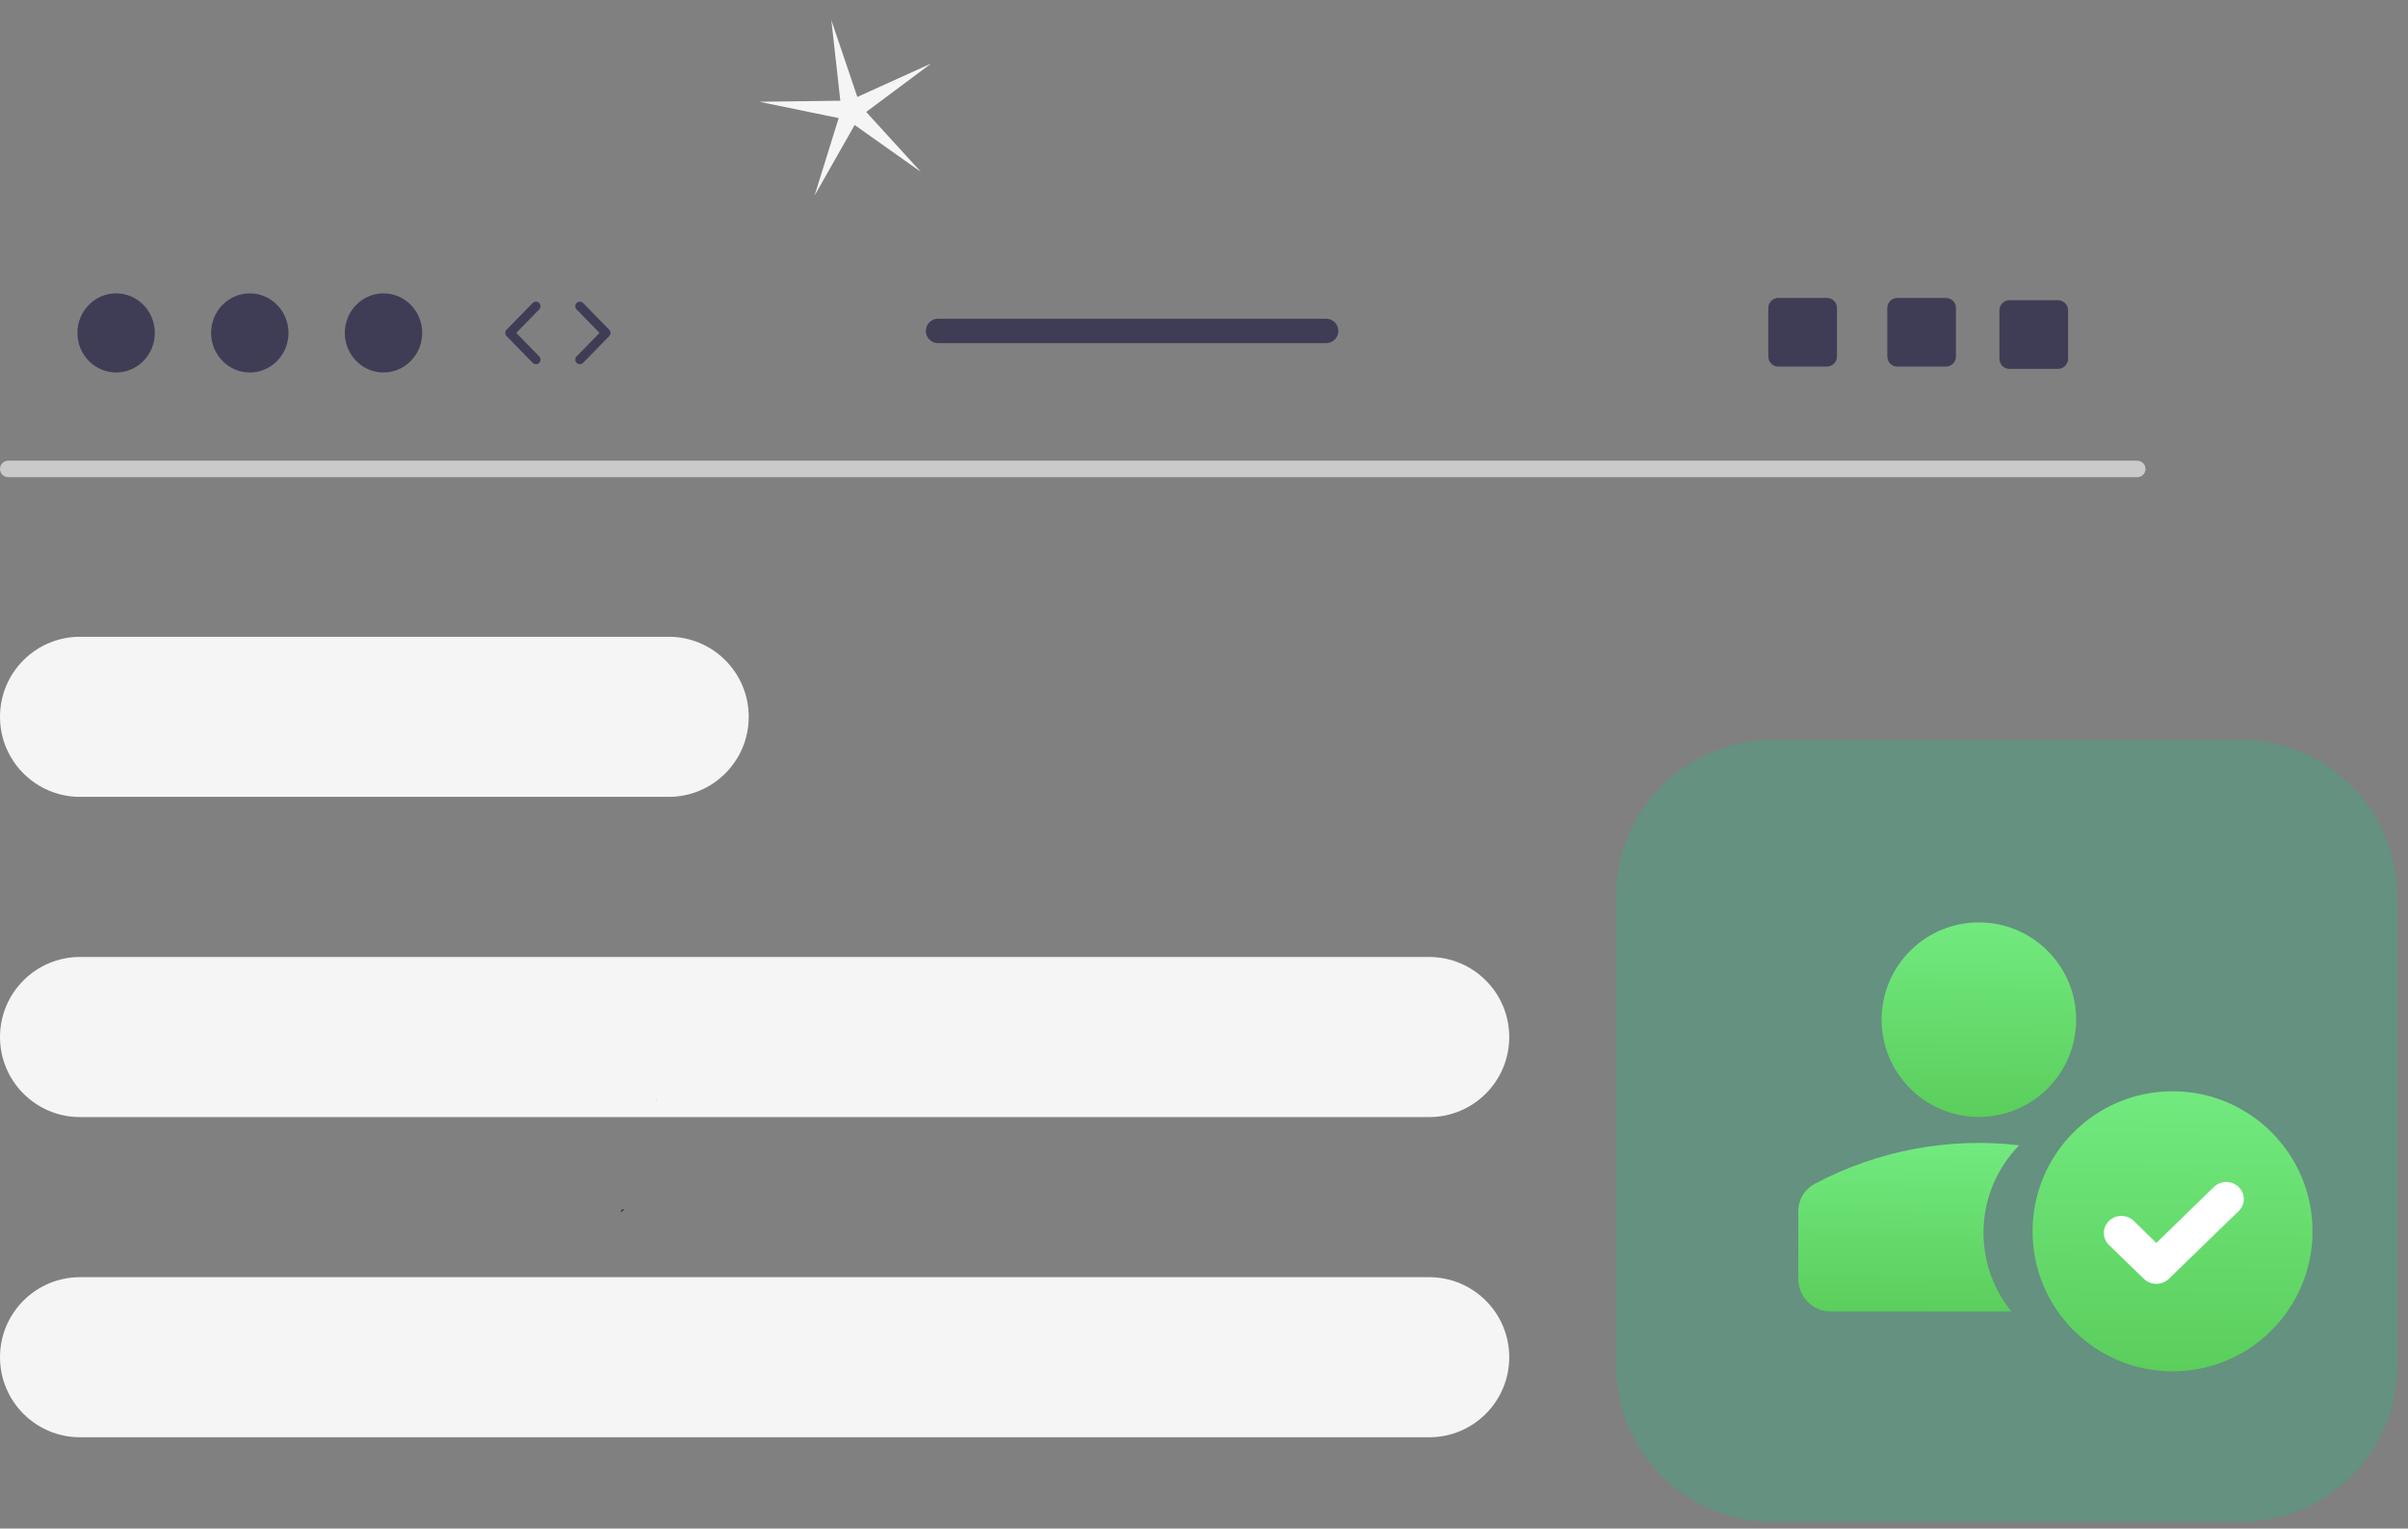 <svg width="156" height="99" viewBox="0 0 156 99" fill="none" xmlns="http://www.w3.org/2000/svg">
<rect x="0" y="0" width="156" height="99" fill="#808080" stroke="none"/>
<path d="M138.47 30.908H0.524C0.228 30.901 -0.006 30.657 0 30.361C0.006 30.074 0.237 29.843 0.524 29.837H138.47C138.766 29.843 139 30.088 138.994 30.384C138.988 30.671 138.757 30.902 138.47 30.908Z" fill="#CACACA"/>
<path d="M43.32 41.241H5.186C2.322 41.241 0 43.562 0 46.426V46.426C0 49.289 2.322 51.611 5.186 51.611H43.32C46.184 51.611 48.506 49.289 48.506 46.426C48.506 43.562 46.184 41.241 43.32 41.241Z" fill="#F5F5F5"/>
<path d="M5.186 61.98H92.589C95.453 61.98 97.775 64.302 97.775 67.165C97.775 70.029 95.453 72.35 92.589 72.35H5.186C2.322 72.35 0 70.029 0 67.165C0 64.302 2.322 61.98 5.186 61.98Z" fill="#F5F5F5"/>
<path d="M5.186 82.719H92.589C95.453 82.719 97.775 85.04 97.775 87.903C97.775 90.767 95.453 93.088 92.589 93.088H5.186C2.322 93.088 0 90.767 0 87.903C0 85.04 2.322 82.719 5.186 82.719Z" fill="#F5F5F5"/>
<path d="M40.462 78.329C40.402 78.331 40.342 78.332 40.282 78.334C40.257 78.4 40.229 78.466 40.197 78.531L40.462 78.329Z" fill="#2F2E41"/>
<path d="M42.492 71.13C42.504 71.203 42.522 71.275 42.545 71.345C42.535 71.271 42.518 71.199 42.492 71.13Z" fill="#2F2E41"/>
<path d="M7.523 24.125C8.907 24.125 10.03 22.977 10.03 21.562C10.03 20.147 8.907 19 7.523 19C6.138 19 5.016 20.147 5.016 21.562C5.016 22.977 6.138 24.125 7.523 24.125Z" fill="#3F3D56"/>
<path d="M16.183 24.125C17.568 24.125 18.69 22.977 18.69 21.562C18.69 20.147 17.568 19 16.183 19C14.798 19 13.676 20.147 13.676 21.562C13.676 22.977 14.798 24.125 16.183 24.125Z" fill="#3F3D56"/>
<path d="M24.845 24.125C26.23 24.125 27.352 22.977 27.352 21.562C27.352 20.147 26.23 19 24.845 19C23.46 19 22.338 20.147 22.338 21.562C22.338 22.977 23.46 24.125 24.845 24.125Z" fill="#3F3D56"/>
<path d="M34.721 23.587C34.644 23.587 34.567 23.557 34.509 23.498L32.817 21.769C32.704 21.654 32.704 21.47 32.817 21.355L34.509 19.626C34.623 19.509 34.811 19.507 34.928 19.622C35.045 19.736 35.047 19.924 34.932 20.041L33.444 21.562L34.932 23.084C35.047 23.201 35.045 23.388 34.928 23.503C34.87 23.559 34.795 23.587 34.721 23.587Z" fill="#3F3D56"/>
<path d="M37.564 23.587C37.489 23.587 37.414 23.559 37.357 23.503C37.24 23.388 37.238 23.201 37.352 23.084L38.841 21.562L37.352 20.041C37.238 19.924 37.24 19.736 37.357 19.622C37.474 19.507 37.661 19.509 37.776 19.626L39.468 21.355C39.58 21.47 39.58 21.654 39.468 21.77L37.776 23.498C37.718 23.558 37.641 23.587 37.564 23.587Z" fill="#3F3D56"/>
<path d="M126.062 19.297H122.917C122.558 19.297 122.268 19.587 122.268 19.946V23.093C122.268 23.452 122.558 23.743 122.917 23.743H126.062C126.421 23.743 126.715 23.452 126.715 23.093V19.946C126.715 19.587 126.421 19.297 126.062 19.297Z" fill="#3F3D56"/>
<path d="M118.353 19.297H115.208C114.849 19.297 114.559 19.587 114.559 19.946V23.093C114.559 23.452 114.849 23.743 115.208 23.743H118.353C118.712 23.743 119.006 23.452 119.006 23.093V19.946C119.006 19.587 118.712 19.297 118.353 19.297Z" fill="#3F3D56"/>
<path d="M133.326 19.445H130.181C129.822 19.445 129.531 19.736 129.531 20.094V23.242C129.531 23.601 129.822 23.891 130.181 23.891H133.326C133.685 23.891 133.978 23.601 133.978 23.242V20.094C133.978 19.736 133.685 19.445 133.326 19.445Z" fill="#3F3D56"/>
<path d="M85.914 20.643H60.77C60.331 20.643 59.978 20.998 59.978 21.434C59.978 21.87 60.331 22.225 60.77 22.225H85.914C86.35 22.225 86.705 21.87 86.705 21.434C86.705 20.998 86.35 20.643 85.914 20.643Z" fill="#3F3D56"/>
<path d="M104.688 58.054C104.688 52.462 109.221 47.929 114.812 47.929H145.188C150.779 47.929 155.312 52.462 155.312 58.054V88.429C155.312 94.021 150.779 98.554 145.188 98.554H114.812C109.221 98.554 104.688 94.021 104.688 88.429V58.054Z" fill="#0ECB81" fill-opacity="0.24"/>
<path d="M130.307 84.941C129.177 83.548 128.5 81.774 128.5 79.841C128.5 77.636 129.381 75.636 130.81 74.176C126.304 73.654 121.676 74.488 117.556 76.678C116.906 77.023 116.5 77.699 116.5 78.434V82.841C116.5 84.001 117.44 84.941 118.6 84.941H130.307Z" fill="url(#paint0_linear_881_27335)"/>
<path fill-rule="evenodd" clip-rule="evenodd" d="M128.2 59.741C124.721 59.741 121.9 62.562 121.9 66.041C121.9 69.521 124.721 72.341 128.2 72.341C131.68 72.341 134.5 69.521 134.5 66.041C134.5 62.562 131.68 59.741 128.2 59.741Z" fill="url(#paint1_linear_881_27335)"/>
<circle cx="140.747" cy="79.748" r="9.069" fill="url(#paint2_linear_881_27335)"/>
<path d="M139.696 83.149C139.547 83.15 139.399 83.122 139.262 83.068C139.124 83.013 138.998 82.933 138.892 82.831L136.628 80.634C136.415 80.428 136.295 80.147 136.295 79.855C136.295 79.562 136.415 79.282 136.628 79.075C136.841 78.868 137.13 78.752 137.432 78.752C137.733 78.752 138.022 78.868 138.236 79.075L139.696 80.503L143.421 76.879C143.526 76.776 143.652 76.694 143.79 76.638C143.928 76.582 144.076 76.554 144.225 76.554C144.374 76.554 144.522 76.582 144.66 76.638C144.798 76.694 144.924 76.776 145.029 76.879C145.135 76.981 145.219 77.102 145.277 77.236C145.334 77.37 145.364 77.513 145.364 77.658C145.364 77.803 145.334 77.947 145.277 78.081C145.219 78.214 145.135 78.336 145.029 78.438L140.5 82.831C140.394 82.933 140.269 83.013 140.131 83.068C139.993 83.122 139.845 83.15 139.696 83.149Z" fill="white"/>
<path d="M53.857 1.303L55.542 6.279L60.327 4.111L56.116 7.251L59.657 11.132L55.368 8.097L52.772 12.664L54.333 7.648L49.187 6.59L54.441 6.524L53.857 1.303Z" fill="#F5F5F5"/>
<defs>
<linearGradient id="paint0_linear_881_27335" x1="123.807" y1="71.518" x2="123.719" y2="84.941" gradientUnits="userSpaceOnUse">
<stop stop-color="#77F087"/>
<stop offset="1" stop-color="#5BCE5C"/>
</linearGradient>
<linearGradient id="paint1_linear_881_27335" x1="128.334" y1="56.847" x2="128.2" y2="72.341" gradientUnits="userSpaceOnUse">
<stop stop-color="#77F087"/>
<stop offset="1" stop-color="#5BCE5C"/>
</linearGradient>
<linearGradient id="paint2_linear_881_27335" x1="140.939" y1="66.512" x2="140.747" y2="88.816" gradientUnits="userSpaceOnUse">
<stop stop-color="#77F087"/>
<stop offset="1" stop-color="#5BCE5C"/>
</linearGradient>
</defs>
</svg>
